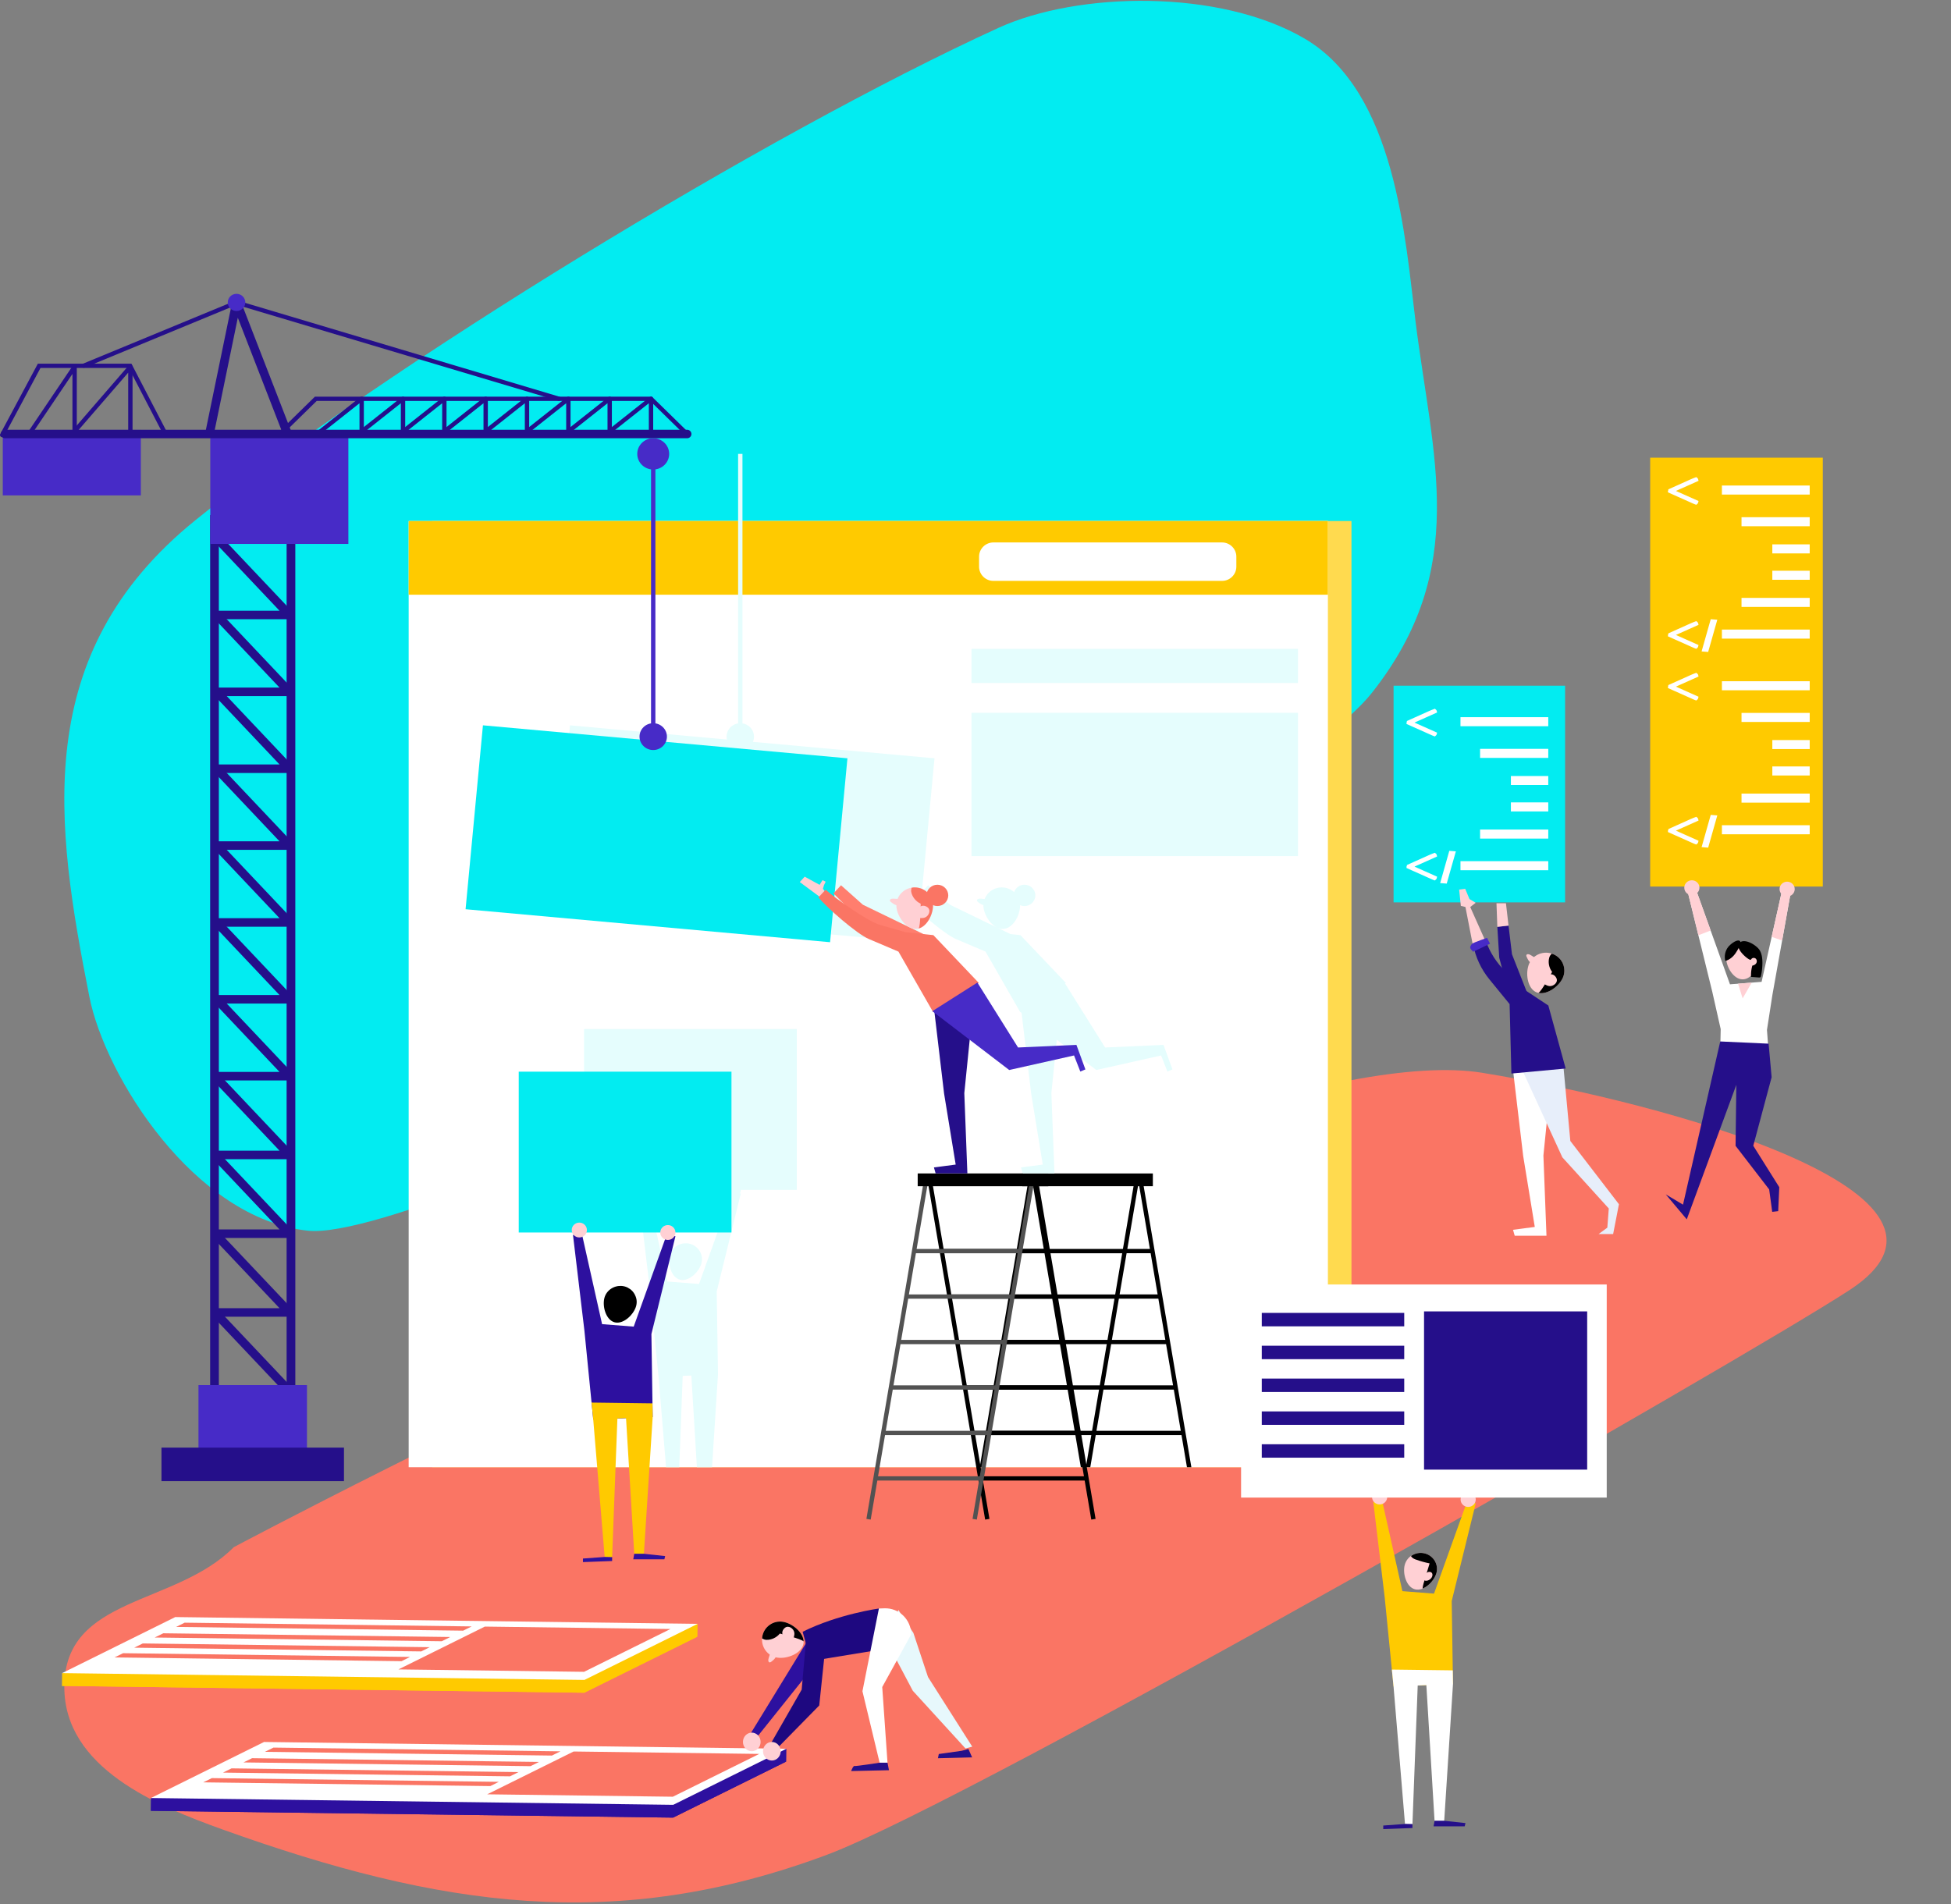 <svg xmlns="http://www.w3.org/2000/svg" xmlns:xlink="http://www.w3.org/1999/xlink" width="546" height="533" fill="none" xmlns:v="https://vecta.io/nano"><rect width="100%" height="100%" fill="#808080" stroke="none"/><style><![CDATA[.B{fill:#ffd0d4}.C{fill:#250f8a}.D{fill:#fff}.E{fill:#472bc7}.F{fill:#000}.G{fill:#fa7564}.H{fill:#ffca00}.I{fill:#2d109f}.J{fill:#02ecf1}.K{fill:#e5fdfd}]]></style><g fill-rule="evenodd"><path d="M65.421 433.024C49.058 449.564 17.979 446.617 18 472.18c.018 22.671 25.933 33.273 44.38 39.89 60.677 21.758 109.978 29.092 169.053 7.045 40.803-15.22 256.353-138.592 286.208-158.069 41.131-26.841-50.518-52.267-102.814-60.79-76.535-12.48-349.406 132.768-349.406 132.768z" class="G"/><path d="M384.106 193.695c27.263-34.665 16.787-65.677 12.036-103.751-2.875-23.03-5.51-64.185-31.023-79.133-23.753-13.924-63.34-13.224-85.703-3.009-64.856 29.64-171.623 94.832-224.73 137.793C8.372 183.055 15.508 230.724 25 278.924c4.381 22.237 29.347 62.148 61.191 65.529 35.057 3.726 267.193-111.702 297.915-150.758zM390 252.553h48v-60.635h-48v60.635z" class="J"/><path d="M400.025 198.97l.771-.321.756-.284c.58.449.486.512.639 1.039l-6.318 2.826v.016l2.726 1.216 3.584 1.595c-.153.548-.028.591-.639 1.061a9.51 9.51 0 0 1-.916-.363l-7.003-3.125v-.42c0-.05.095-.115.299-.201l-.225.079v-.092c0-.086.014-.178.123-.242l6.203-2.784zm0 40.308l.771-.321.756-.284c.58.449.486.512.639 1.039l-6.318 2.826v.016l2.726 1.216 3.584 1.595c-.153.548-.028.591-.639 1.061a9.77 9.77 0 0 1-.916-.364l-7.003-3.124v-.421c0-.049.095-.114.299-.2l-.225.079v-.092c0-.086.014-.179.123-.243l6.203-2.783zm8.698-36.022h24.57v-2.533h-24.57v2.533zm5.487 8.863h19.083v-2.532H414.21v2.532zm8.622 7.598h10.461v-2.532h-10.461v2.532zm-14.109 23.848h24.57v-2.533h-24.57v2.533zm5.487-8.864h19.083v-2.532H414.21v2.532zm8.622-7.598h10.461v-2.532h-10.461v2.532zm-17.235 11.033l-2.559 9.023 1.838.145 2.558-9.023-1.837-.145z" class="D"/><path d="M422.173 259.057l.965 8.026 5.774 14.677-5.28 1.59-4.061-15.308-.531-8.631 3.133-.354z" class="C"/><path d="M434.512 297.868l-2.579 25.543.859 22.454h-8.886l-.478-1.671 6.091-.796-3.249-19.883-2.931-24.725 11.173-.922z" class="D"/><path d="M437.447 297.582l2.021 21.758 13.604 17.696-1.624 8.35h-4.061l2.436-1.789.407-5.369-12.995-14.315-11.777-25.647 11.989-.684z" fill="#e7eefa"/><path d="M413.013 262.479l2.837.92c1.154 3.272 3.076 6.233 5.613 8.646l5.31 5.052 6.537 4.323 4.856 17.64-15.192 1.404-.502-19.437-5.64-6.905c-2.32-2.838-3.889-6.192-4.569-9.766l.75-1.877z" class="C"/><path d="M416.147 264.367l-3.736 1.298-2.412-12.393.725-1.052 5.423 12.147z" class="B"/><path d="M416.991 264.132l-4.701 2.242s-.964-.826-.845-1.298.362-.826.724-1.062 3.979-1.535 3.979-1.535l.843 1.653z" class="E"/><g class="B"><path d="M419.04 259.411l-.24-6.61h2.651l.722 6.256-3.133.354zm-6.058-6.738l-1.734-1.035c-.035-.117-1.211-2.895-1.211-2.895l-1.692.234.482 4.564 2.331.55 1.824-1.418zm24.384 20.999c-1.133 2.542-4.802 5.157-7.399 4.047s-3.134-5.522-2.002-8.064 4.155-3.704 6.751-2.594 3.783 4.069 2.65 6.611z"/><path d="M429.626 268.104c-.45-.312-.916-.601-1.398-.865-.347-.188-.891-.304-1.045.053-.075.178.004.378.083.553.262.587.551 1.205 1.088 1.573a1.85 1.85 0 0 0 1.58.229c.474-.151.937-.504.986-.982-.476-.091-.896-.284-1.294-.561z"/></g><path d="M430.544 277.898c2.535.55 5.771-1.867 6.822-4.226 1.132-2.543-.053-5.503-2.649-6.611-.157-.068-.319-.1-.478-.15-.297.308-.537.674-.644 1.022-.418 1.358-.101 2.962.776 4.091 0 0-2.937 5.42-3.827 5.874z" class="F"/><path d="M434.713 272.837c.378.193.669.526.85.902.591 1.211-.81 2.4-2.005 2.242-.386-.05-.752-.202-1.089-.394-.29-.167-.574-.382-.704-.688-.126-.295-.085-.64.051-.93s.362-.532.605-.744c.556-.485 1.609-.736 2.292-.388z" class="B"/><path d="M120.964 410.65H378.218V145.824H120.964V410.65Z" fill="#ffda4f"/><path d="M114.367 410.65H371.621V145.824H114.367V410.65Z" class="D"/><path d="M114.367 166.451h257.254v-20.627H114.367v20.627z" class="H"/><path d="M193.079 348.124c-.333-.088-.667-.132-.998-.148-.072-.002-.143.007-.214.007-.268 0-.534.018-.794.064-.051.008-.099.023-.151.034-.287.06-.564.145-.833.257l-.055.024c-1.222.527-2.208 1.548-2.59 2.908-.667 2.392.388 6.228 2.83 6.883 1.134.305 2.367-.136 3.431-.929.406-.304.783-.654 1.123-1.037l.038-.044.418-.523.059-.081.378-.584.043-.078.253-.506.067-.151c.081-.194.152-.388.206-.579.167-.597.203-1.201.124-1.778-.237-1.735-1.503-3.247-3.335-3.739zm-10.683-15.1h20.66v.002c0 .872.55 1.616 1.328 1.925l-8.762 24.417-8.848-.693-5.477-24.462a2.09 2.09 0 0 0 1.099-1.189zm-3.587.67l-.177.025 3.186 26.69 2.478 24.956 2.104 25.285h3.687l.974-25.567 2.414-.1 1.552 25.667h4.239l1.666-25.978-.354-23.223 6.726-27.382-.273-.039c.168-.298.273-.635.273-1.002v-.002h15.68v-45.013h-59.536v45.013h14.96c.09.25.226.475.401.67z" class="K"/><path d="M289.127 332.003l2.98 17.561h-6.317l2.98-17.561h.357zm28.109 0l-2.98 17.561h-20.914l-2.98-17.561h26.874zm1.593 0l2.98 17.561h-6.318l2.98-17.561h.358zm5.142 30.286H313.33l1.959-11.532h6.723l1.959 11.532zm2.158 12.724h-14.957l1.956-11.531h11.045l1.956 11.531zm2.159 12.723h-19.276l1.957-11.531h15.363l1.956 11.531zm2.161 12.725h-23.597l1.956-11.532h19.684l1.957 11.532zm-24.833 0h-3.634l-1.958-11.532h7.55l-1.958 11.532zm-28.466 0l1.957-11.532h19.683l1.958 11.532H277.15zm4.117-24.256h15.363l1.958 11.531h-19.279l1.958-11.531zm2.16-12.723h11.043l1.957 11.531H281.47l1.957-11.531zm12.075-1.193l-1.958-11.532h20.51l-1.958 11.532h-16.594zm14.232 13.916l-1.957 11.531h-7.955l-1.956-11.531h11.868zm-12.072-1.192l-1.958-11.531h16.189l-1.957 11.531h-12.274zm-12.075-24.256h6.722l1.959 11.532h-10.639l1.958-11.532zm-11.402 59.893h1.235l1.527-8.996h24.003l1.527 8.996h1.235l-1.526-8.996h3.228l-1.528 8.996h1.236l1.527-8.996h24.003l1.527 8.996h1.234l-13.348-78.647h2.569v-3.579h-36.549v3.579h1.45l-13.35 78.647z" class="F"/><path d="M461.814 248.131h48.307V128.096h-48.307v120.035z" class="H"/><path d="M473.187 134.137l.772-.321.756-.284c.581.449.486.512.639 1.039l-6.318 2.826v.016l2.726 1.216 3.585 1.595c-.154.548-.029.591-.64 1.061a10.06 10.06 0 0 1-.916-.363l-7.002-3.125v-.42c0-.05.095-.115.298-.199l-.224.077v-.092c0-.086.013-.179.123-.243l6.201-2.783zm0 40.308l.772-.321.756-.284c.581.449.486.512.639 1.039l-6.318 2.826v.014l2.726 1.218 3.585 1.595c-.154.548-.029.591-.64 1.061a9.77 9.77 0 0 1-.916-.364l-7.002-3.124v-.421c0-.049.095-.114.298-.2l-.224.079v-.092c0-.086.013-.179.123-.243l6.201-2.783zm8.7-36.022h24.57v-2.533h-24.57v2.533zm5.487 8.863h19.083v-2.532h-19.083v2.532zm8.621 7.598h10.462v-2.532h-10.462v2.532zm-14.108 23.848h24.57v-2.533h-24.57v2.533zm5.487-8.865h19.083v-2.532h-19.083v2.532zm8.621-7.596h10.462v-2.533h-10.462v2.533zm-17.235 11.032l-2.559 9.023 1.839.145 2.558-9.023-1.838-.145zm-5.573 15.607l.772-.32.756-.284c.581.448.486.511.639 1.039l-6.318 2.826v.015l2.726 1.217 3.585 1.595c-.154.548-.029.59-.64 1.06-.341-.114-.647-.242-.916-.362l-7.002-3.126v-.421c0-.049.095-.113.298-.199l-.224.079v-.092c0-.086.013-.179.123-.243l6.201-2.784zm0 40.309l.772-.321.756-.284c.581.448.486.512.639 1.039l-6.318 2.826v.014l2.726 1.218 3.585 1.595c-.154.548-.029.591-.64 1.061a10.05 10.05 0 0 1-.916-.364l-7.002-3.126v-.42c0-.049.095-.113.298-.199l-.224.079v-.092c0-.086.013-.179.123-.243l6.201-2.783zm8.7-36.022h24.57v-2.532h-24.57v2.532zm5.487 8.864h19.083v-2.533h-19.083v2.533zm8.621 7.596h10.462v-2.532h-10.462v2.532zm-14.108 23.848h24.57v-2.533h-24.57v2.533zm5.487-8.864h19.083v-2.532h-19.083v2.532zm8.621-7.597h10.462v-2.533h-10.462v2.533zm-17.235 11.032l-2.559 9.023 1.839.146 2.558-9.024-1.838-.145z" class="D"/><path d="M145.172 344.953h59.537v-45.012h-59.537v45.012z" class="J"/><g class="F"><path d="M305.405 425.305l-16.176-95.301 1.201-.196 16.176 95.301-1.201.196zm-29.702 0l-16.177-95.301 1.201-.196 16.178 95.301-1.202.196z"/><use xlink:href="#B"/><path d="M265.696 363.482h29.968v-1.193h-29.968v1.193z"/><use xlink:href="#B" x="4.245" y="25.449"/><use xlink:href="#B" x="6.366" y="38.172"/><path d="M272.06 401.654h29.967v-1.193H272.06v1.193zm2.121 12.724h29.968v-1.193h-29.968v1.193z"/></g><g fill="#525252"><path d="M243.671 425.305l-1.201-.196 16.176-95.301 1.202.196-16.177 95.301zm29.702 0l-1.201-.196 16.176-95.301 1.201.196-16.176 95.301z"/><use xlink:href="#B" x="-8.039"/><use xlink:href="#B" x="-10.16" y="12.725"/><use xlink:href="#B" x="-12.282" y="25.449"/><path d="M249.17 388.929h29.967v-1.193H249.17v1.193z"/><use xlink:href="#B" x="-16.525" y="50.897"/><use xlink:href="#B" x="-18.646" y="63.621"/></g><path d="M256.824 332.003h36.548v-3.579h-36.548v3.579z" class="F"/><path d="M389.992 472.023l-2.478-24.956-3.186-26.689 2.478-.346 5.664 25.302 8.849.693 9.203-25.649 2.478.347-6.726 27.381.354 23.224-16.636.693z" class="H"/><path d="M393.141 437.929c-.669 2.391.386 6.229 2.829 6.884s5.348-2.121 6.017-4.513-.769-4.862-3.212-5.517-4.965.754-5.634 3.146z" class="B"/><path d="M396.407 436.548c-.5-.134-1.199-.471-1.466-.93-.026-.043-.035-.085-.051-.127 1.085-.767 2.492-1.081 3.884-.707 2.444.653 3.881 3.125 3.212 5.517-.477 1.707-2.096 3.604-3.871 4.315.033-.483.152-.961.277-1.429l1.691-5.625c-1.251-.245-2.481-.585-3.676-1.014z" class="F"/><path d="M399.261 440.205c.33-.236.784-.345 1.161-.186.086.037.169.087.236.154.183.177.236.449.213.701-.062.694-.644 1.276-1.324 1.483a1.39 1.39 0 0 1-.597.061.76.76 0 0 1-.51-.289c-.427-.598.344-1.585.821-1.924z" class="B"/><path d="M406.629 471.33l-2.458 38.278h-2.703l-2.296-37.966-2.416.1-1.475 38.802-2.087-.048-3.202-38.473-.471-4.74 17.048.218.06 3.829z" class="D"/><path d="M404.172 509.607l5.946.642-.215.903h-8.707l.271-1.545h2.705zm-8.892.937v1.087l-8.168.303v-1.001l6.081-.437 2.087.048z" class="C"/><g class="B"><use xlink:href="#C"/><use xlink:href="#C" x="24.778" y="0.693"/></g><path d="M166.021 397.295l-2.478-24.956-3.186-26.689 2.478-.348 5.664 25.304 8.848.693 9.204-25.649 2.478.347-6.726 27.381.354 23.224-16.636.693z" class="I"/><path d="M164.25 344.263c0 1.149-.95 2.079-2.123 2.079s-2.124-.93-2.124-2.079.951-2.079 2.124-2.079 2.123.93 2.123 2.079zm24.778.693c0 1.149-.95 2.08-2.123 2.08s-2.124-.931-2.124-2.08.951-2.079 2.124-2.079 2.123.931 2.123 2.079z" class="B"/><path d="M177.009 367.55l.058-.08.379-.586c.016-.025.027-.051.043-.076l.253-.506.067-.152c.081-.194.152-.387.206-.58.167-.597.203-1.2.124-1.778a4.37 4.37 0 0 0-.314-1.088c-.294-.706-.754-1.341-1.369-1.824-.14-.11-.301-.198-.456-.292l-.33-.207a4.7 4.7 0 0 0-.866-.327h-.003a4.64 4.64 0 0 0-.995-.148c-.072-.003-.143.008-.216.008-.268 0-.532.016-.792.062-.051.009-.101.024-.151.035a4.54 4.54 0 0 0-.833.257l-.055.024c-1.222.525-2.21 1.548-2.59 2.908-.667 2.391.388 6.228 2.83 6.883 1.134.304 2.366-.136 3.43-.929a7.55 7.55 0 0 0 1.123-1.037l.039-.046.418-.521z" class="F"/><path d="M182.657 396.602l-2.456 38.277h-2.705l-2.296-37.967-2.415.101-1.476 38.802-2.087-.047-3.202-38.473-.47-4.741 17.048.218.059 3.83z" class="H"/><path d="M180.201 434.879l5.945.641-.214.902h-8.708l.273-1.543h2.704zm-8.893.936v1.087l-8.167.303v-1.001l6.082-.436 2.085.047z" class="I"/><path d="M347.321 419.147h102.332v-59.646H347.321v59.646z" class="D"/><path d="M398.529 411.322h45.652v-44.285h-45.652v44.285zm-45.414-40.106h39.868v-3.76h-39.868v3.76zm0 9.19h39.868v-3.759h-39.868v3.759zm0 9.191h39.868v-3.76h-39.868v3.76zm0 9.192h39.868v-3.76h-39.868v3.76zm0 9.19h39.868v-3.759h-39.868v3.759z" class="C"/><path d="M273.75 252.49c.454.353.939.704 1.495.839-.003.148-.023.291-.012.441.213 2.766 2.794 6.421 5.618 6.213a3.14 3.14 0 0 0 .596-.106v-.001c.765-.205 1.453-.686 2.036-1.327l.055-.057.268-.327.085-.11.225-.323.1-.151.189-.319.103-.186.158-.315.101-.217.128-.303.093-.247.102-.291.081-.271.077-.275.065-.293.053-.256.045-.314.032-.23.022-.345.01-.187-.005-.204c.377.162.792.256 1.229.256 1.682 0 3.046-1.335 3.046-2.982s-1.364-2.982-3.046-2.982c-1.361 0-2.5.88-2.89 2.087l-.117-.119a5.18 5.18 0 0 0-2.691-1.175 5.11 5.11 0 0 0-1.037-.026c-2.046.15-3.707 1.463-4.395 3.222l-1.257-.094c-.395-.009-.932.138-.898.524.017.191.184.332.336.451zm-15.824-2.114l2.486 2.483-2.544-1.871.058-.612zm67.686 42.072l-16.337.727-11.225-17.924.237-.153-12.714-13.372-2.78-.294-16.955-8.22-6.106-5.438-1.736 1.861 3.53-37.401-50.821-4.6c.196-.451.304-.947.304-1.469 0-1.869-1.398-3.408-3.226-3.695v-75.435h-1.218v75.435c-1.827.287-3.226 1.826-3.226 3.695a3.62 3.62 0 0 0 .095.811l-43.913-3.973-4.859 51.473 102.005 9.231.801-8.469c3.406 3.106 7.811 6.622 10.054 7.577l8.283 3.522 9.537 16.633-.064.04.152.118.094.163.067-.042.307.235 2.677 22.578 3.248 19.881-6.092.796.479 1.673h8.886l-.86-22.457 1.508-14.937 11.057 8.459 18.141-4.072 1.757 4.505 1.421-.597-2.508-6.865z" class="K"/><path d="M130.295 254.476l102.005 9.231 4.86-51.473-102.007-9.231-4.858 51.473z" class="J"/><path d="M235.366 247.774l6.105 5.439 20.125 9.755-8.853 2.205-13.322-8.946-6.183-6.172 2.128-2.281z" fill="#ff7e6e"/><path d="M261.094 253.019c.212 2.765-1.784 6.758-4.609 6.964s-5.407-3.448-5.619-6.213 1.905-5.176 4.73-5.383 5.286 1.867 5.498 4.632zm-30.032-6.256c-.023.002-.872-.428-.872-.428l-.821 1.318-4.169-2.29-1.384 1.509 5.88 4.349 1.282-1.575-.668-.89.273-.974.479-1.019z" class="B"/><path d="M272.448 280.413l-2.58 25.543.86 22.456h-8.886l-.477-1.674 6.091-.794-3.249-19.883-2.93-24.726 11.171-.922z" class="C"/><path d="M231.058 249.001c2.583 2.364 11.807 8.886 15.201 9.858l7.105 2.036 7.843.831 12.712 13.372-12.761 8.193-9.721-16.954-8.281-3.522c-3.405-1.448-11.799-8.803-14.107-11.65l2.009-2.164z" class="G"/><path d="M251.595 251.639c-.547-.071-1.098-.112-1.65-.124-.396-.009-.933.138-.898.525.017.19.183.331.337.451.512.399 1.062.813 1.712.892a1.84 1.84 0 0 0 1.507-.521c.346-.35.589-.875.402-1.32-.464.137-.927.16-1.41.097z" class="B"/><use xlink:href="#D" class="C"/><path d="M257.08 259.877c2.504-.674 4.211-4.292 4.015-6.858-.212-2.765-2.675-4.84-5.498-4.632-.171.012-.329.058-.494.086-.114.409-.153.842-.082 1.198.279 1.391 1.325 2.665 2.638 3.262 0 0-.009 6.135-.579 6.944z" class="G"/><path d="M258.35 253.495c.426-.002.842.159 1.183.408 1.1.801.429 2.493-.703 2.9-.365.133-.761.166-1.151.149-.337-.014-.691-.074-.951-.284-.251-.204-.38-.527-.399-.847s.067-.635.181-.935c.26-.682 1.071-1.387 1.84-1.391z" class="B"/><path d="M301.245 292.448l-16.335.727-11.385-18.177-12.614 8.012 21.524 16.467 18.139-4.071 1.758 4.504 1.422-.596-2.509-6.866z" class="E"/><path d="M265.378 250.602c0 1.647-1.363 2.982-3.046 2.982s-3.045-1.335-3.045-2.982 1.363-2.982 3.045-2.982 3.046 1.336 3.046 2.982z" class="G"/><path d="M61.247 397.833H80.21V146.522H61.247v251.311zm-2.437 2.386h23.837V144.136H58.81v256.083z" class="C"/><path d="M55.547 408.968h30.363v-21.304H55.547v21.304z" class="E"/><g class="C"><path d="M59.899 302.395h21.116c.484 0 .922-.281 1.117-.716s.106-.94-.223-1.288l-20.305-21.472-1.787 1.62 18.409 19.47H59.899v2.386z"/><use xlink:href="#D" y="-66.127"/><path d="M59.899 346.479h21.116a1.22 1.22 0 0 0 1.117-.716c.194-.434.106-.94-.223-1.288l-20.305-21.472-1.787 1.622 18.409 19.468H59.899v2.386z"/><use xlink:href="#D" y="-22.042"/><path d="M59.899 280.881h21.116a1.22 1.22 0 0 0 1.117-.715c.194-.435.106-.941-.223-1.288l-20.305-21.472-1.787 1.62 18.409 19.469H59.899v2.386z"/><path d="M59.899 259.368h21.116c.484 0 .922-.281 1.117-.716s.106-.94-.223-1.287l-20.305-21.473-1.787 1.62 18.409 19.47H59.899v2.386z"/><path d="M59.899 237.855h21.116a1.22 1.22 0 0 0 1.117-.716c.194-.434.106-.94-.223-1.287L61.604 214.38 59.817 216l18.409 19.469H59.899v2.386z"/><path d="M59.899 216.341h21.116a1.22 1.22 0 0 0 1.117-.715c.194-.435.106-.94-.223-1.287l-20.305-21.473-1.787 1.62 18.409 19.47H59.899v2.385z"/><path d="M59.899 194.828h21.116a1.22 1.22 0 0 0 1.117-.715c.194-.435.106-.94-.223-1.288l-20.305-21.472-1.787 1.62 18.409 19.469H59.899v2.386z"/><path d="M59.899 173.315h21.116a1.22 1.22 0 0 0 1.117-.716c.194-.434.106-.94-.223-1.287L61.604 149.84l-1.787 1.62 18.409 19.469H59.899v2.386z"/></g><path d="M59.899 151.802h21.116a1.22 1.22 0 0 0 1.117-.716c.194-.434.106-.94-.223-1.287l-20.305-21.473-1.787 1.62 18.409 19.47H59.899v2.386z" fill="#0089c7"/><path d="M58.851 152.23h38.642v-31.9H58.851v31.9zM.781 138.653h38.642V120.33H.781v18.323z" class="E"/><path d="M1.422 122.661h190.861c.673 0 1.219-.535 1.219-1.193s-.546-1.193-1.219-1.193H1.422c-.672 0-1.218.534-1.218 1.193s.546 1.193 1.218 1.193z" class="C"/><path d="M182.198 204.575h1.219v-77.54h-1.219v77.54z" class="E"/><path d="M45.191 414.534h51.075v-9.374H45.191v9.374zM78.03 122.348c.156 0 .312-.058.431-.174l10.176-9.965h93.302l9.567 9.369a.62.62 0 0 0 .862 0 .59.59 0 0 0 0-.845l-9.925-9.717h-94.31L77.598 121.33a.59.59 0 0 0 0 .844c.119.116.275.174.431.174zm-77.421 0a.61.61 0 0 0 .54-.319l10.185-19.051h24.699l9.577 18.448a.62.62 0 0 0 .819.261.59.59 0 0 0 .268-.802l-9.917-19.1H10.596L.07 121.475a.59.59 0 0 0 .257.805c.09.047.186.068.281.068z" class="C"/><path d="M178.341 127.035c0 2.416 2 4.375 4.467 4.375s4.466-1.959 4.466-4.375-2-4.374-4.466-4.374-4.467 1.958-4.467 4.374z" class="E"/><g class="C"><path d="M156.396 112.2a.61.61 0 0 0 .583-.422c.098-.315-.083-.649-.405-.745L66.383 84.104c-.138-.039-.285-.033-.415.021l-42.746 17.666a.59.59 0 0 0-.325.781c.131.304.488.446.798.317l42.544-17.581 89.981 26.865c.059.018.119.026.177.026z"/><path d="M80.394 122.428a1.22 1.22 0 0 0 .433-.079c.63-.234.945-.922.707-1.539L67.331 84.219c-.191-.496-.692-.809-1.238-.765a1.21 1.21 0 0 0-1.095.953l-7.341 35.688c-.133.645.295 1.275.954 1.405s1.302-.289 1.435-.934l6.508-31.636 12.702 32.729a1.22 1.22 0 0 0 1.139.769z"/></g><path d="M63.738 84.643c0 1.328 1.099 2.404 2.455 2.404s2.455-1.076 2.455-2.404-1.099-2.404-2.455-2.404-2.455 1.076-2.455 2.404z" class="E"/><g class="C"><path d="M169.238 122.462a.62.62 0 0 0 .383-.132l11.962-9.469v8.853c0 .329.273.596.609.596s.609-.267.609-.596v-10.102c0-.23-.135-.439-.346-.538a.62.62 0 0 0-.646.074l-12.955 10.253a.59.59 0 0 0-.09.839.61.61 0 0 0 .474.222z"/><use xlink:href="#E"/><path d="M146.102 122.462c.134 0 .269-.043.382-.132l11.964-9.469v8.853c0 .329.271.596.609.596s.609-.267.609-.596v-10.102c0-.23-.135-.439-.347-.538a.62.62 0 0 0-.646.074l-12.955 10.253c-.262.208-.302.584-.09.839.119.147.296.222.474.222z"/><path d="M134.534 122.462a.62.62 0 0 0 .383-.132l11.962-9.469v8.853c0 .329.273.596.609.596s.609-.267.609-.596v-10.102c0-.23-.135-.439-.346-.538s-.461-.071-.645.074l-12.955 10.253c-.262.208-.303.584-.091.839a.61.61 0 0 0 .474.222z"/><path d="M122.966 122.462a.62.62 0 0 0 .383-.132l11.963-9.469v8.853c0 .329.272.596.609.596s.609-.267.609-.596v-10.102c0-.23-.135-.439-.347-.538a.62.62 0 0 0-.646.074l-12.955 10.253a.59.59 0 0 0-.09.839.61.61 0 0 0 .474.222z"/><use xlink:href="#E" x="-46.272"/><path d="M99.831 122.462c.134 0 .269-.043.382-.132l11.963-9.469v8.853c0 .329.272.596.61.596s.609-.267.609-.596v-10.102c0-.23-.136-.439-.348-.538s-.461-.071-.645.074l-12.955 10.253c-.262.208-.302.584-.09.839.119.147.296.222.474.222z"/><path d="M88.262 122.462a.62.62 0 0 0 .383-.132l11.963-9.469v8.853c0 .329.272.596.609.596s.609-.267.609-.596v-10.102c0-.23-.135-.439-.347-.538s-.463-.071-.645.074l-12.955 10.253c-.262.208-.302.584-.09.839.119.147.296.222.474.222zm-68.387 0a.61.61 0 0 0 .465-.211l15.536-17.955v17.418c0 .329.273.597.609.597s.609-.268.609-.597V102.67a.6.6 0 0 0-.398-.56.62.62 0 0 0-.675.174l-16.61 19.196c-.218.251-.185.628.071.84a.61.61 0 0 0 .393.142z"/><path d="M7.926 122.462a.61.61 0 0 0 .508-.267l11.839-17.541v17.06c0 .329.272.597.609.597s.609-.268.609-.597V102.67a.6.6 0 0 0-.434-.571c-.261-.074-.536.023-.684.242L7.418 121.536a.59.59 0 0 0 .173.827c.104.067.219.099.335.099z"/></g><path d="M178.972 206.166c0 2.074 1.718 3.755 3.835 3.755s3.836-1.681 3.836-3.755-1.718-3.755-3.836-3.755-3.835 1.68-3.835 3.755z" class="E"/><path d="M495.474 301.486l-.978-13.225 1.51-9.734 5.13-28.685-2.478-.347-5.662 25.302-8.85.693-9.204-25.648-2.478.346 6.727 27.382 2.359 10.467-.276 12.756 14.2.693z" class="D"/><g class="B"><path d="M483.101 268.196c0 2.48 2.052 5.909 4.585 5.909s4.585-3.429 4.585-5.909-2.052-4.49-4.585-4.49-4.585 2.01-4.585 4.49z"/><path d="M489.617 268.809c.256-.314.663-.535 1.07-.48a.8.8 0 0 1 .269.086c.224.125.349.375.396.623.126.685-.278 1.398-.879 1.772-.17.107-.358.19-.559.214s-.414-.02-.57-.147c-.573-.465-.095-1.617.273-2.068z"/></g><g class="F"><path d="M489.613 268.559c.104.049.224.096.33.054s.164-.153.234-.242c.276-.352.88-.352 1.2-.04s.354.846.132 1.232-.658.627-1.106.691c-.295 1.03-.416 2.106-.358 3.174l2.188.157c.142.011.298.017.41-.068.105-.081.143-.218.171-.346a16.97 16.97 0 0 0 .405-3.731c-.002-1.222-.151-2.488-.794-3.534-.771-1.251-3.933-3.311-5.476-2.157-1.698 1.273 1.487 4.257 2.664 4.81z"/><path d="M485.745 266.73c-.693 1.027-1.692 1.908-2.909 2.22-.351-1.332-.046-2.814.804-3.908.479-.616 2.209-2.119 3.13-1.766.953.366-.555 2.758-1.025 3.454z"/></g><path d="M494.956 292.105l-13.537-.62-10.415 45.676-4.832-2.881 5.882 6.995 13.868-37.648-.211 17.075 9.402 12.199.601 4.403.249 1.872 1.676-.195.304-6.71-7.277-11.589 5.135-19.184-.845-9.393z" class="C"/><g class="B"><path d="M495.812 262.217l2.931 1.007 2.394-13.382-2.478-.348-2.847 12.723zm-17.069-1.785l-3.436 1.328-2.842-11.572 2.478-.347 3.8 10.591z"/><path d="M490.227 275.014l-2.541 4.418-1.279-4.119 3.82-.299zm-18.871-26.559c0 1.149.951 2.079 2.125 2.079s2.123-.93 2.123-2.079-.95-2.079-2.123-2.079-2.125.93-2.125 2.079zm26.663.389c0 1.148.95 2.079 2.123 2.079s2.124-.931 2.124-2.079-.951-2.08-2.124-2.08-2.123.931-2.123 2.08z"/></g><path d="M342.002 162.579h-64.003c-2.2 0-3.999-1.788-3.999-3.973v-2.812c0-2.185 1.799-3.973 3.999-3.973h64.003c2.2 0 3.998 1.788 3.998 3.973v2.812c0 2.185-1.798 3.973-3.998 3.973z" class="D"/><g class="H"><path d="M17.382 468.276l-.049 3.579 146.179 1.904 31.667-15.69.048-3.579-177.845 13.786z"/><path d="M163.512 473.759l-146.179-1.904L49 456.167l146.18 1.903-31.668 15.689z"/></g><path d="M163.56 470.179l-146.178-1.903 31.666-15.689 146.18 1.904-31.668 15.688z" class="D"/><path d="M129.607 456.394l-80.321-1.047 2.395-1.187 80.32 1.047-2.394 1.187zm-5.986 2.964l-80.322-1.045 2.395-1.187 80.322 1.046-2.395 1.186zm-5.747 2.847l-80.322-1.045 2.395-1.187 80.322 1.047-2.395 1.185zm-5.508 2.73l-80.321-1.046 2.395-1.187 80.322 1.046-2.396 1.187zm51.086 2.977l-51.95-.675 24.183-11.983 51.952.677-24.185 11.981z" class="G"/><g class="I"><path d="M42.23 503.235l-.049 3.579 146.178 1.904 31.667-15.689.049-3.579L42.23 503.235z"/><path d="M188.359 508.718l-146.178-1.904 31.666-15.689 146.18 1.904-31.668 15.689z"/></g><path d="M188.408 505.138L42.23 503.234l31.666-15.688 146.18 1.904-31.668 15.688z" class="D"/><path d="M154.455 491.352l-80.322-1.045 2.394-1.187 80.322 1.046-2.394 1.186zm-5.987 2.965l-80.321-1.045 2.395-1.187 80.32 1.047-2.394 1.185zm-5.747 2.848L62.4 496.12l2.395-1.187 80.321 1.046-2.395 1.186zm-5.507 2.729l-80.321-1.046 2.395-1.187 80.32 1.046-2.394 1.187zm51.086 2.977l-51.952-.675 24.185-11.983 51.952.677-24.185 11.981z" class="G"/><path d="M271.877 191.155h91.37v-9.543h-91.37v9.543zm0 48.448h91.37v-40.097h-91.37v40.097z" class="K"/><path d="M251.415 450.588l4.204 6.441 4.089 12.344 12.384 19.483-1.893.506-14.75-16.151-7.2-13.632 3.166-8.991z" fill="#e7f8fc"/><path d="M225.928 459.287l-15.747 25.704 2.046.715 19.014-23.772-5.313-2.647z" class="I"/><g class="B"><path d="M219.126 453.914c2.753.454 6.192 3.326 5.74 6.092s-4.626 4.382-7.379 3.927-4.618-3.067-4.165-5.833 3.051-4.641 5.804-4.186z"/><path d="M215.572 462.725a15.44 15.44 0 0 0-.504 1.557c-.099.378-.08.931.305.989.191.029.367-.098.519-.216.51-.398 1.042-.829 1.27-1.435.191-.513.131-1.112-.159-1.574-.262-.416-.719-.775-1.198-.702.028.48-.059.93-.233 1.381z"/></g><path d="M224.899 459.408c-.078-2.569-3.219-5.073-5.773-5.495-2.753-.454-5.352 1.42-5.804 4.186-.027.168-.02.329-.031.496.373.207.787.347 1.153.364 1.426.063 2.913-.64 3.801-1.761 0 0 5.996 1.469 6.654 2.21z" class="F"/><path d="M218.955 456.666c.096-.41.35-.772.673-1.04 1.038-.867 2.537.181 2.673 1.367.044.383-.015.773-.122 1.143-.093.32-.232.646-.499.847-.257.194-.603.241-.919.182s-.607-.215-.874-.396c-.607-.413-1.107-1.361-.932-2.103z" class="B"/><g fill="#1e0880"><path d="M224.354 472.901l-9.663 16.868 2.204.17 12.376-12.607 1.695-16.187s0-4.942-2.204-4.601-3.221 3.067-3.221 3.067l-1.187 13.29z"/><path d="M224.622 456.703c9.982-4.965 21.346-6.511 21.346-6.511l5.44 10.689-24.511 4.012-2.275-8.19z"/></g><path d="M245.968 450.191l1.523-.053c4.109-.142 7.515 3.171 7.509 7.304l-8.101 14.728 1.476 21.178h-2.204l-4.809-19.997 4.606-23.16z" class="D"/><path d="M212.862 487.537c0 1.437-1.106 2.602-2.472 2.602s-2.472-1.165-2.472-2.602 1.108-2.603 2.472-2.603 2.472 1.167 2.472 2.603zm5.619 2.606c0 1.436-1.106 2.602-2.472 2.602s-2.472-1.166-2.472-2.602 1.108-2.603 2.472-2.603 2.472 1.165 2.472 2.603z" class="B"/><path d="M248.376 493.348l.405 2.103-10.591.236s.588-1.537.942-1.418 7.039-.921 7.039-.921h2.205zm22.638-3.843l1.04 2.354-9.559.239.235-1.182 6.419-.9 1.865-.511z" class="C"/></g><defs ><path id="B" d="M263.573 350.757h29.967v-1.193h-29.967v1.193z"/><path id="C" d="M388.221 418.992c0 1.149-.95 2.079-2.123 2.079s-2.123-.93-2.123-2.079.95-2.079 2.123-2.079 2.123.93 2.123 2.079z"/><path id="D" d="M59.899 390.563h21.116a1.22 1.22 0 0 0 1.117-.715c.194-.435.106-.94-.223-1.289l-20.305-21.471-1.787 1.621 18.409 19.469H59.899v2.385z"/><path id="E" d="M157.67 122.462a.62.62 0 0 0 .383-.132l11.963-9.469v8.853c0 .329.272.596.609.596s.609-.267.609-.596v-10.102c0-.23-.135-.439-.347-.538a.62.62 0 0 0-.646.074l-12.955 10.253c-.262.208-.302.584-.09.839a.61.61 0 0 0 .474.222z"/></defs></svg>